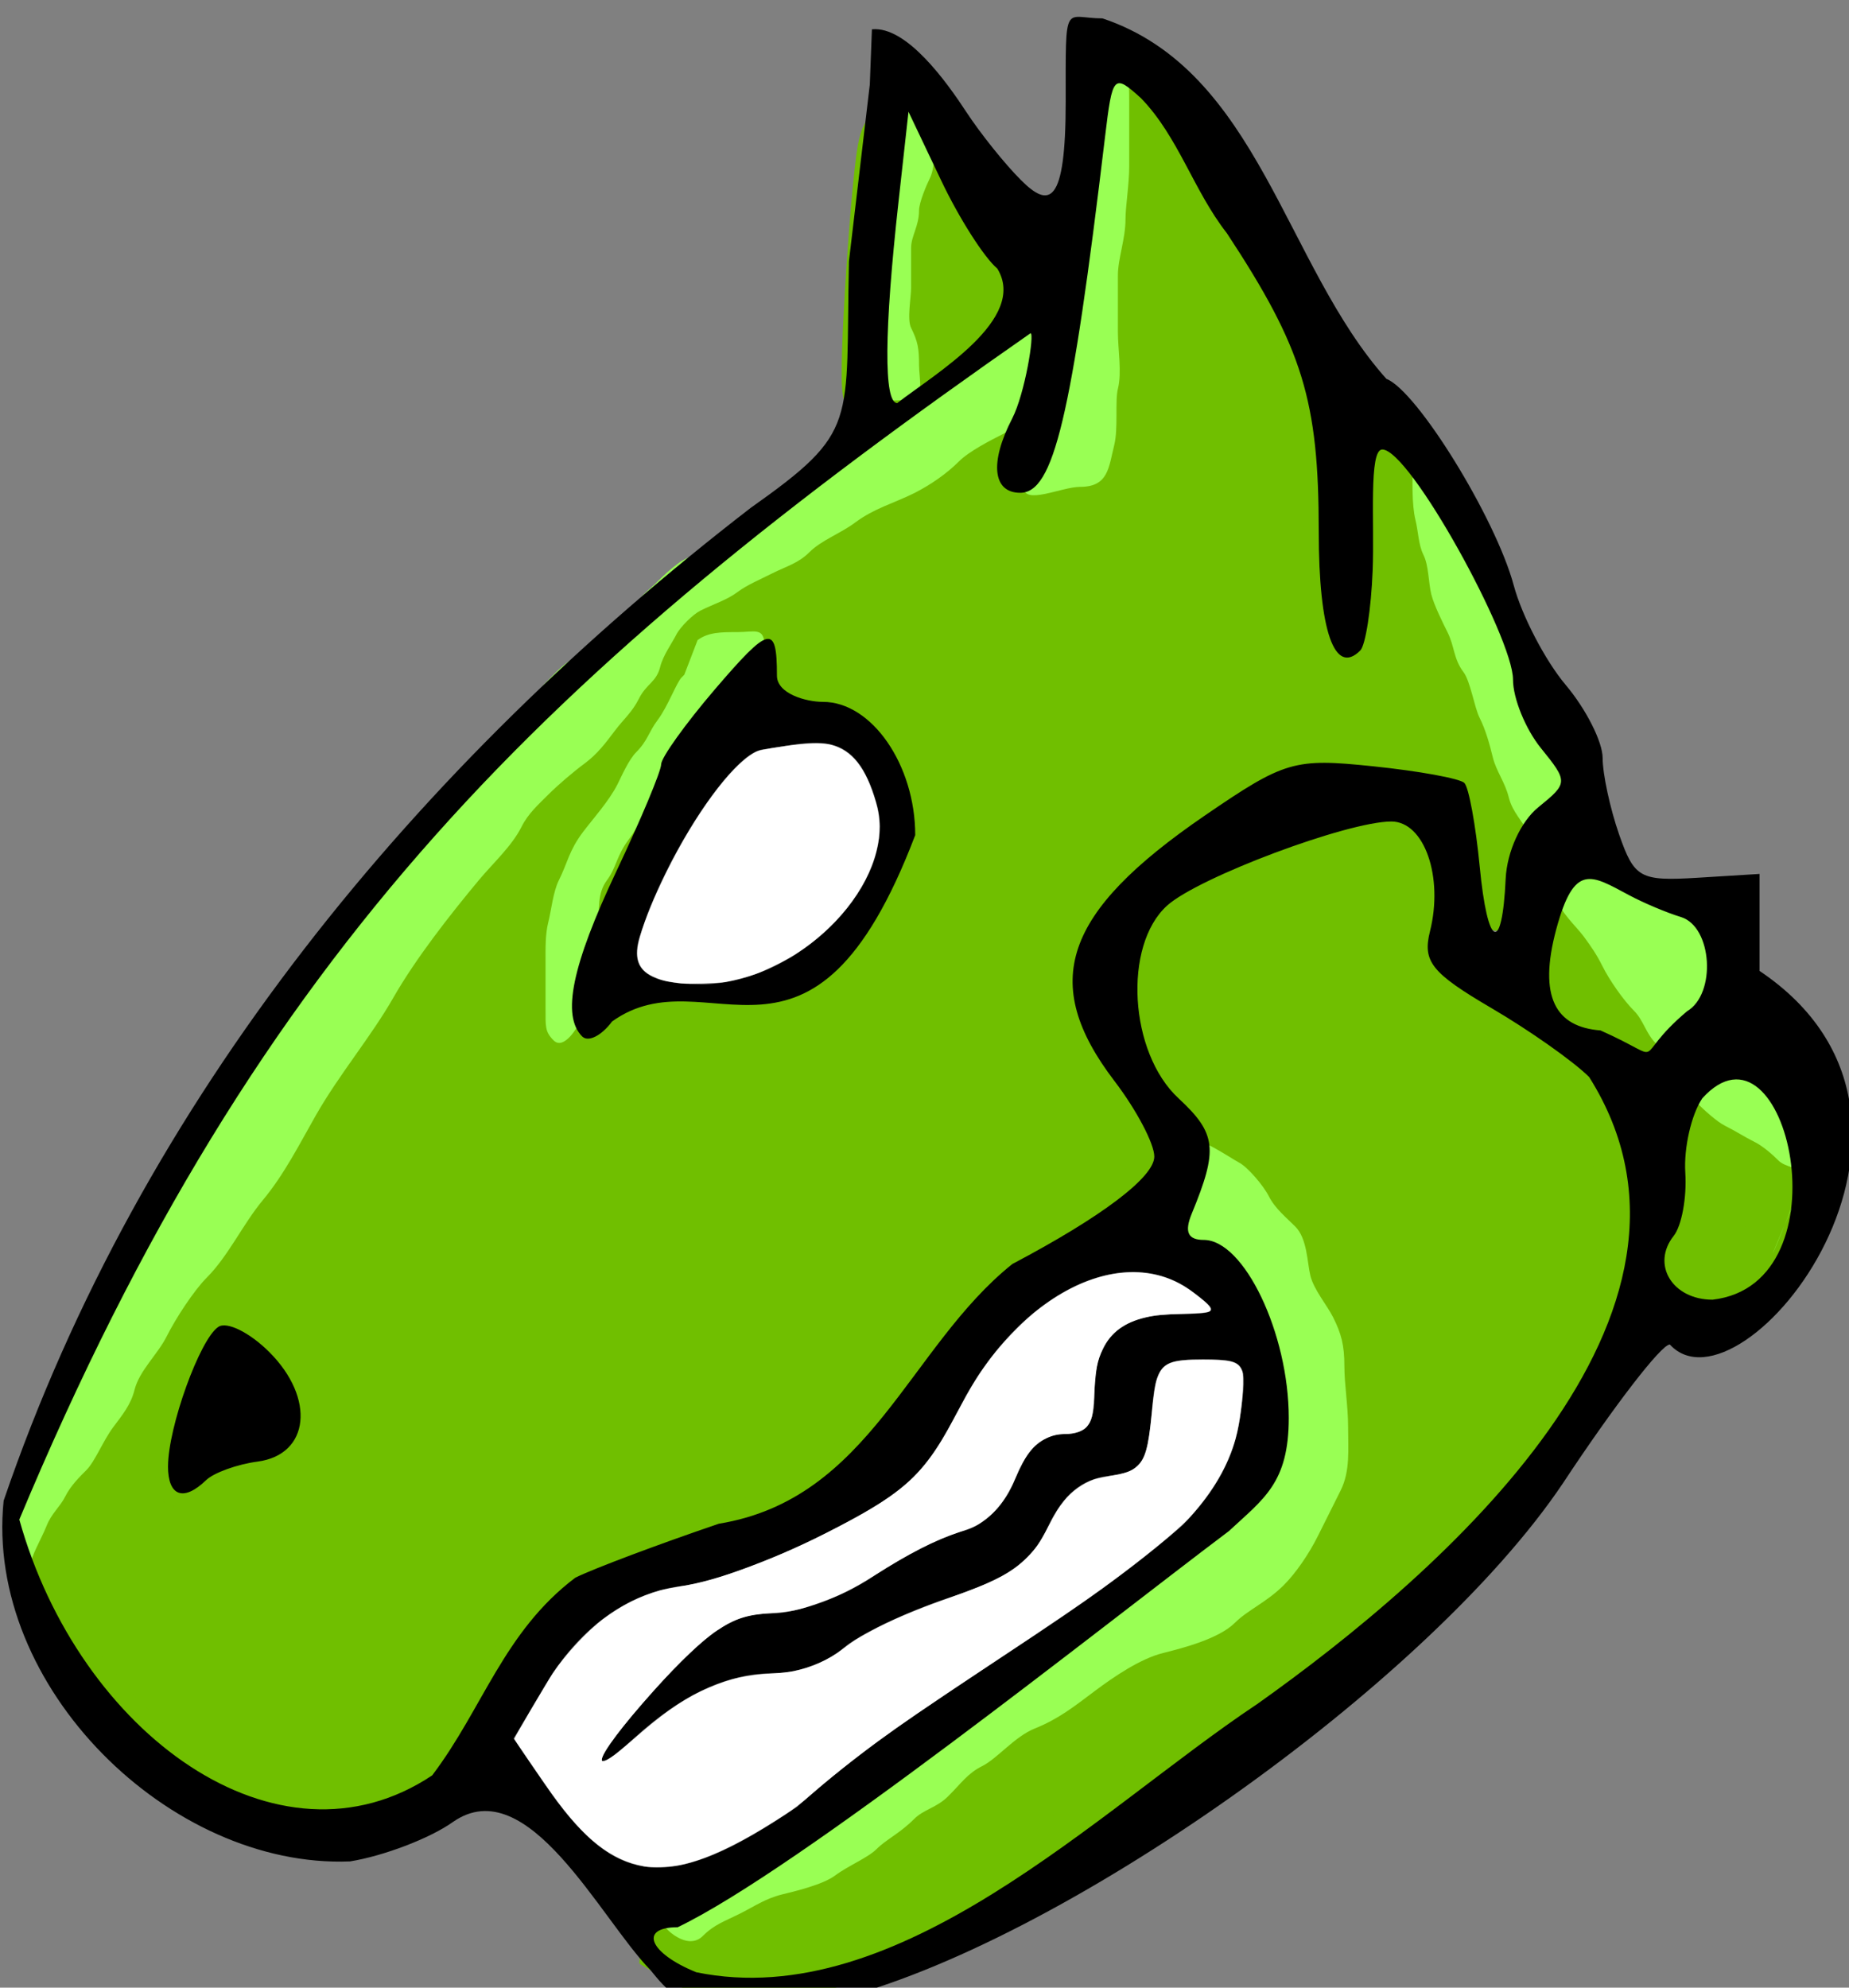 <?xml version="1.0" encoding="UTF-8" standalone="no"?>
<!-- Created with Inkscape (http://www.inkscape.org/) -->

<svg
   xmlns:dc="http://purl.org/dc/elements/1.1/"
   xmlns:cc="http://creativecommons.org/ns#"
   xmlns:rdf="http://www.w3.org/1999/02/22-rdf-syntax-ns#"
   xmlns:svg="http://www.w3.org/2000/svg"
   xmlns="http://www.w3.org/2000/svg"
   xmlns:sodipodi="http://sodipodi.sourceforge.net/DTD/sodipodi-0.dtd"
   xmlns:inkscape="http://www.inkscape.org/namespaces/inkscape"
   width="38.535"
   height="41.426"
   viewBox="0 0 38.535 41.426"
   id="svg2"
   version="1.1"
   inkscape:version="0.48.5 r10040">
  <rect x="0" y="0" width="38.535" height="41.426" fill="#808080" stroke="none"/>
  <defs
     id="defs4" />
  <sodipodi:namedview
     id="base"
     pagecolor="#ffffff"
     bordercolor="#666666"
     borderopacity="1.0"
     inkscape:pageopacity="0.0"
     inkscape:pageshadow="2"
     inkscape:zoom="2.7524473"
     inkscape:cx="-67.040029"
     inkscape:cy="-5.0948527"
     inkscape:document-units="px"
     inkscape:current-layer="layer1"
     showgrid="false"
     showguides="true"
     inkscape:guide-bbox="true"
     inkscape:window-width="1916"
     inkscape:window-height="1041"
     inkscape:window-x="1920"
     inkscape:window-y="18"
     inkscape:window-maximized="0"
     fit-margin-top="0"
     fit-margin-left="0"
     fit-margin-right="0"
     fit-margin-bottom="0" />
  <g
     inkscape:label="Ebene 1"
     inkscape:groupmode="layer"
     id="layer1"
     transform="translate(-197.373,-958.154)">
    <g
       id="g11208"
       transform="matrix(0.831,0,0,0.831,86.364,129.097)">
      <path
         inkscape:connector-curvature="0"
         id="path3353"
         style="fill:#70bf00;fill-opacity:1;fill-rule:nonzero;stroke:none"
         d="m 140.507,1042.795 c -2.424,-0.601 -4.843,-3.062 -6.012,-6.112 l -0.35,-0.915 1.132,-2.489 c 3.138,-6.902 6.466,-11.757 11.513,-16.793 3.188,-3.18 5.798,-5.382 10.047,-8.482 2.62,-1.914 2.783,-1.914 2.087,0 -0.513,1.408 -0.46,1.961 0.183,1.961 0.862,0 1.32,-1.532 1.979,-6.625 0.16,-1.249 0.341,-2.559 0.4,-2.908 l 0.108,-0.636 0.478,0.448 c 0.264,0.247 0.697,0.83 0.964,1.297 0.267,0.47 0.91,1.527 1.428,2.348 1.547,2.457 1.848,3.402 2.055,6.449 0.191,2.866 0.415,3.887 0.845,3.887 0.428,0 0.626,-0.787 0.762,-3.035 0.071,-1.142 0.191,-2.077 0.269,-2.077 0.438,0 2.673,4.121 3.042,5.612 0.125,0.505 0.428,1.237 0.671,1.624 0.525,0.84 0.538,0.966 0.128,1.305 -0.485,0.402 -1.004,1.695 -1.013,2.531 -0.015,1.064 -0.297,0.485 -0.463,-0.945 -0.219,-1.894 -0.257,-1.963 -1.119,-2.197 -0.43,-0.118 -1.468,-0.224 -2.303,-0.239 -1.426,-0.022 -1.591,0.018 -2.615,0.639 -2.781,1.682 -4.29,3.356 -4.29,4.759 0,0.845 0.224,1.387 1.189,2.901 1.025,1.606 0.945,1.875 -0.895,3.032 -1.745,1.099 -3.153,2.437 -4.727,4.486 -1.468,1.916 -2.243,2.436 -5.106,3.446 -1.318,0.465 -2.678,1.021 -3.025,1.234 -0.634,0.393 -1.581,1.645 -2.778,3.676 -0.435,0.737 -0.882,1.224 -1.335,1.458 -0.845,0.433 -2.305,0.596 -3.248,0.362 z m -1.755,-7.857 c 0.207,-0.156 0.717,-0.375 1.137,-0.485 1.056,-0.284 1.237,-0.48 1.237,-1.35 0,-0.626 -0.126,-0.883 -0.735,-1.491 -0.405,-0.403 -0.907,-0.735 -1.118,-0.735 -0.47,0 -1.086,1.182 -1.403,2.688 -0.319,1.531 0.005,2.036 0.882,1.373 z m 10.366,-11.631 c 0.495,-0.302 0.956,-0.379 2.283,-0.379 1.961,0 2.647,-0.241 3.522,-1.237 0.658,-0.752 1.723,-2.798 1.723,-3.319 0,-0.163 -0.133,-0.694 -0.299,-1.179 -0.375,-1.101 -1.293,-1.929 -2.316,-2.095 -0.702,-0.11 -0.787,-0.186 -0.898,-0.785 -0.07,-0.372 -0.239,-0.661 -0.385,-0.661 -0.272,0 -2.127,2.144 -2.492,2.881 -1.209,2.441 -2.212,5.101 -2.283,6.061 -0.093,1.247 0.083,1.358 1.144,0.711" />
      <g
         transform="matrix(2.514,0,0,-2.514,45.926,1058.798)"
         id="g3355">
        <path
           inkscape:connector-curvature="0"
           id="path3357"
           style="fill:none;stroke:#70bf00;stroke-width:0.216;stroke-linecap:butt;stroke-linejoin:bevel;stroke-miterlimit:10;stroke-opacity:1;stroke-dasharray:none"
           d="m 37.619,6.365 c -0.964,0.239 -1.926,1.218 -2.391,2.431 l -0.139,0.364 0.45,0.99 c 1.248,2.745 2.572,4.676 4.579,6.679 1.268,1.265 2.306,2.141 3.996,3.374 1.042,0.761 1.107,0.761 0.83,0.001 -0.204,-0.56 -0.183,-0.78 0.073,-0.78 0.343,0 0.525,0.609 0.787,2.635 0.064,0.497 0.136,1.018 0.159,1.157 l 0.043,0.253 0.19,-0.178 c 0.105,-0.098 0.277,-0.33 0.383,-0.516 0.106,-0.187 0.362,-0.607 0.568,-0.934 0.615,-0.977 0.735,-1.353 0.817,-2.565 0.076,-1.14 0.165,-1.546 0.336,-1.546 0.17,0 0.249,0.313 0.303,1.207 0.028,0.454 0.076,0.826 0.107,0.826 0.174,0 1.063,-1.639 1.21,-2.232 0.05,-0.201 0.17,-0.492 0.267,-0.646 0.209,-0.334 0.214,-0.384 0.051,-0.519 -0.193,-0.16 -0.399,-0.674 -0.403,-1.007 -0.006,-0.423 -0.118,-0.193 -0.184,0.376 -0.087,0.753 -0.102,0.781 -0.445,0.874 -0.171,0.047 -0.584,0.089 -0.916,0.095 -0.567,0.009 -0.633,-0.007 -1.04,-0.254 -1.106,-0.669 -1.706,-1.335 -1.706,-1.893 0,-0.336 0.089,-0.552 0.473,-1.154 0.408,-0.639 0.376,-0.746 -0.356,-1.206 -0.694,-0.437 -1.254,-0.969 -1.88,-1.784 -0.584,-0.762 -0.892,-0.969 -2.031,-1.371 -0.524,-0.185 -1.065,-0.406 -1.203,-0.491 -0.252,-0.156 -0.629,-0.654 -1.105,-1.462 -0.173,-0.293 -0.351,-0.487 -0.531,-0.58 -0.336,-0.172 -0.917,-0.237 -1.292,-0.144 z m -0.698,3.125 c 0.082,0.062 0.285,0.149 0.452,0.193 0.42,0.113 0.492,0.191 0.492,0.537 0,0.249 -0.05,0.351 -0.292,0.593 -0.161,0.16 -0.361,0.292 -0.445,0.292 -0.187,0 -0.432,-0.47 -0.558,-1.069 -0.127,-0.609 0.002,-0.81 0.351,-0.546 z m 4.123,4.626 c 0.197,0.12 0.38,0.151 0.908,0.151 0.78,0 1.053,0.096 1.401,0.492 0.262,0.299 0.685,1.113 0.685,1.32 0,0.065 -0.053,0.276 -0.119,0.469 -0.149,0.438 -0.514,0.767 -0.921,0.833 -0.279,0.044 -0.313,0.074 -0.357,0.312 -0.028,0.148 -0.095,0.263 -0.153,0.263 -0.108,0 -0.846,-0.853 -0.991,-1.146 -0.481,-0.971 -0.88,-2.029 -0.908,-2.411 -0.037,-0.496 0.033,-0.54 0.455,-0.283 z" />
      </g>
      <path
         inkscape:connector-curvature="0"
         id="path3359"
         style="fill:#70bf00;fill-opacity:1;fill-rule:nonzero;stroke:none"
         d="m 155.981,1007.402 c -0.123,-0.202 0.227,-5.534 0.398,-6.037 0.053,-0.158 0.422,0.312 0.892,1.137 0.44,0.772 0.94,1.604 1.114,1.848 0.445,0.633 0.135,1.368 -0.951,2.265 -1.139,0.941 -1.305,1.028 -1.453,0.787" />
      <g
         transform="matrix(2.514,0,0,-2.514,45.926,1058.798)"
         id="g3361">
        <path
           inkscape:connector-curvature="0"
           id="path3363"
           style="fill:none;stroke:#70bf00;stroke-width:0.997;stroke-linecap:butt;stroke-linejoin:bevel;stroke-miterlimit:10;stroke-opacity:1;stroke-dasharray:none"
           d="m 43.773,20.442 c -0.049,0.08 0.09,2.201 0.158,2.401 0.021,0.063 0.168,-0.124 0.355,-0.452 0.175,-0.307 0.374,-0.638 0.443,-0.735 0.177,-0.252 0.054,-0.544 -0.378,-0.901 -0.453,-0.374 -0.519,-0.409 -0.578,-0.313 z" />
      </g>
      <path
         inkscape:connector-curvature="0"
         id="path3365"
         style="fill:#70bf00;fill-opacity:1;fill-rule:nonzero;stroke:none"
         d="m 150.605,1046.761 -0.646,-0.395 1.185,-0.608 c 2.38,-1.22 13.589,-9.589 14.371,-10.731 0.398,-0.578 0.435,-0.81 0.367,-2.185 -0.1,-1.956 -0.84,-3.608 -1.81,-4.035 -0.407,-0.178 -0.585,-0.367 -0.517,-0.545 0.058,-0.148 0.198,-0.648 0.316,-1.111 0.189,-0.757 0.169,-0.898 -0.201,-1.395 -1.011,-1.371 -1.3,-1.909 -1.415,-2.638 -0.171,-1.071 0.158,-2.15 0.83,-2.715 0.616,-0.518 3.067,-1.524 4.555,-1.866 0.88,-0.203 0.979,-0.191 1.366,0.199 0.362,0.36 0.413,0.596 0.38,1.745 -0.048,1.529 -0.161,1.376 2.242,2.992 1.368,0.921 1.657,1.214 2.132,2.162 1.549,3.103 -0.066,7.098 -4.576,11.317 -1.385,1.295 -6.061,4.883 -9.445,7.243 -1.713,1.197 -4.257,2.459 -5.557,2.758 -1.42,0.329 -2.849,0.252 -3.575,-0.191" />
      <g
         transform="matrix(2.514,0,0,-2.514,45.926,1058.798)"
         id="g3367">
        <path
           inkscape:connector-curvature="0"
           id="path3369"
           style="fill:none;stroke:#70bf00;stroke-width:0.504;stroke-linecap:butt;stroke-linejoin:bevel;stroke-miterlimit:10;stroke-opacity:1;stroke-dasharray:none"
           d="m 41.635,4.788 -0.257,0.157 0.471,0.242 c 0.947,0.485 5.405,3.814 5.716,4.268 0.158,0.23 0.173,0.322 0.146,0.869 -0.04,0.778 -0.334,1.435 -0.72,1.605 -0.162,0.071 -0.233,0.146 -0.206,0.217 0.023,0.059 0.079,0.258 0.126,0.442 0.075,0.301 0.067,0.357 -0.08,0.555 -0.402,0.545 -0.517,0.759 -0.563,1.049 -0.068,0.426 0.063,0.855 0.33,1.08 0.245,0.206 1.22,0.606 1.812,0.742 0.35,0.081 0.389,0.076 0.543,-0.079 0.144,-0.143 0.164,-0.237 0.151,-0.694 -0.019,-0.608 -0.064,-0.547 0.892,-1.19 0.544,-0.366 0.659,-0.483 0.848,-0.86 0.616,-1.234 -0.026,-2.823 -1.82,-4.501 -0.551,-0.515 -2.411,-1.942 -3.757,-2.881 -0.681,-0.476 -1.693,-0.978 -2.21,-1.097 -0.565,-0.131 -1.133,-0.1 -1.422,0.076 z" />
      </g>
      <path
         inkscape:connector-curvature="0"
         id="path3371"
         style="fill:#70bf00;fill-opacity:1;fill-rule:nonzero;stroke:none"
         d="m 173.63,1023.439 c -1.094,-0.48 -1.252,-0.91 -0.875,-2.394 0.324,-1.282 0.591,-1.365 2.13,-0.661 1.634,0.746 1.826,1.616 0.634,2.873 -0.671,0.709 -0.684,0.709 -1.888,0.181" />
      <g
         transform="matrix(2.514,0,0,-2.514,45.926,1058.798)"
         id="g3373">
        <path
           inkscape:connector-curvature="0"
           id="path3375"
           style="fill:none;stroke:#70bf00;stroke-width:0.504;stroke-linecap:butt;stroke-linejoin:bevel;stroke-miterlimit:10;stroke-opacity:1;stroke-dasharray:none"
           d="m 50.793,14.063 c -0.435,0.191 -0.498,0.362 -0.348,0.952 0.129,0.51 0.235,0.543 0.847,0.263 0.65,-0.297 0.726,-0.643 0.252,-1.143 -0.267,-0.282 -0.272,-0.282 -0.751,-0.072 z" />
      </g>
      <path
         inkscape:connector-curvature="0"
         id="path3377"
         style="fill:#70bf00;fill-opacity:1;fill-rule:nonzero;stroke:none"
         d="m 175.696,1029.722 c -0.244,-0.346 -0.244,-0.497 -0.01,-1.159 0.146,-0.42 0.269,-1.093 0.269,-1.501 0,-0.775 0.389,-1.921 0.724,-2.127 0.105,-0.066 0.583,0.143 1.058,0.465 0.701,0.473 0.867,0.689 0.867,1.142 0,0.656 -0.813,2.735 -1.26,3.233 -0.43,0.472 -1.299,0.445 -1.649,-0.053" />
      <g
         transform="matrix(2.514,0,0,-2.514,45.926,1058.798)"
         id="g3379">
        <path
           inkscape:connector-curvature="0"
           id="path3381"
           style="fill:none;stroke:#70bf00;stroke-width:0.504;stroke-linecap:butt;stroke-linejoin:bevel;stroke-miterlimit:10;stroke-opacity:1;stroke-dasharray:none"
           d="m 51.615,11.565 c -0.097,0.138 -0.097,0.198 -0.004,0.461 0.058,0.167 0.107,0.435 0.107,0.597 0,0.308 0.155,0.764 0.288,0.846 0.042,0.026 0.232,-0.057 0.421,-0.185 0.279,-0.188 0.345,-0.274 0.345,-0.454 0,-0.261 -0.323,-1.088 -0.501,-1.286 -0.171,-0.188 -0.517,-0.177 -0.656,0.021 z" />
      </g>
      <path
         inkscape:connector-curvature="0"
         id="path3383"
         style="fill:#99ff54;fill-opacity:1;fill-rule:evenodd;stroke:none"
         d="m 160.676,999.368 c 0.138,-0.551 0,1.136 0,1.704 0,0.443 -0.154,1.155 -0.38,1.609 -0.237,0.473 -0.38,1.149 -0.473,1.607 -0.098,0.488 -0.284,0.903 -0.284,1.421 l 0,1.42 c 0,0.445 -0.103,0.981 -0.189,1.325 -0.11,0.44 -0.095,0.925 -0.095,1.418 0,0.475 0.948,0 1.421,0 0.708,0 0.713,-0.488 0.852,-1.041 0.106,-0.428 0.016,-1.104 0.093,-1.418 0.103,-0.412 0,-0.993 0,-1.421 l 0,-1.42 c 0,-0.433 0.191,-0.91 0.191,-1.418 0,-0.319 0.093,-0.87 0.093,-1.325 l 0,-1.609 c 0,-0.58 -0.021,-0.988 -0.189,-1.325 -0.123,-0.246 -0.482,-0.284 -0.757,-0.284 l -0.284,0.757 z" />
      <path
         inkscape:connector-curvature="0"
         id="path3385"
         style="fill:#99ff54;fill-opacity:1;fill-rule:evenodd;stroke:none"
         d="m 169.016,1009.431 c -0.007,0.214 -0.028,0.893 0.068,1.273 0.073,0.299 0.073,0.616 0.198,0.87 0.138,0.274 0.123,0.689 0.201,1.003 0.068,0.264 0.289,0.711 0.403,0.938 0.181,0.359 0.148,0.666 0.402,1.003 0.174,0.232 0.272,0.877 0.4,1.137 0.161,0.321 0.255,0.673 0.337,1.006 0.086,0.347 0.304,0.614 0.4,1.003 0.096,0.383 0.362,0.602 0.47,0.87 0.145,0.37 0.304,0.485 0.399,0.87 0.068,0.269 0.264,0.512 0.335,0.802 0.081,0.322 0.475,0.679 0.671,0.938 0.186,0.252 0.331,0.463 0.467,0.737 0.183,0.369 0.533,0.867 0.802,1.136 0.229,0.229 0.294,0.561 0.536,0.805 0.17,0.171 0.321,0.51 0.402,0.668 0.156,0.314 0.365,0.566 0.604,0.802 0.229,0.229 0.538,0.505 0.734,0.603 0.309,0.156 0.45,0.259 0.736,0.403 0.222,0.11 0.463,0.326 0.604,0.468 0.158,0.161 0.553,0.221 0.734,0.269 -2.758,6.399 2.132,-4.417 -0.066,-2.009 -0.334,0.083 -0.621,-0.108 -0.804,-0.201 -0.219,-0.111 -0.37,-0.302 -0.536,-0.468 -0.204,-0.203 -0.199,-0.463 -0.267,-0.736 -0.073,-0.291 0,-0.702 0,-1.003 0,-0.385 -0.02,-0.643 -0.133,-0.869 -0.168,-0.337 -0.07,-0.541 -0.334,-0.805 -0.237,-0.234 -0.128,-0.365 -0.535,-0.468 -0.279,-0.07 -0.398,-0.183 -0.737,-0.269 -0.173,-0.043 -0.518,-0.324 -0.668,-0.4 -0.209,-0.105 -0.508,-0.277 -0.737,-0.334 -0.257,-0.066 -0.352,-0.408 -0.402,-0.604 -0.068,-0.272 -0.184,-0.533 -0.266,-0.87 -0.101,-0.398 -0.269,-0.574 -0.269,-0.938 0,-0.274 -0.176,-0.684 -0.267,-0.87 -0.118,-0.234 -0.161,-0.495 -0.334,-0.668 -0.199,-0.199 -0.296,-0.526 -0.402,-0.737 -0.131,-0.262 -0.266,-0.455 -0.266,-0.734 0,-0.153 -0.227,-0.563 -0.269,-0.737 -0.083,-0.336 -0.156,-0.648 -0.267,-0.869 -0.125,-0.249 -0.221,-0.423 -0.402,-0.604 -0.169,-0.166 -0.234,-0.435 -0.403,-0.601 -0.148,-0.151 -0.209,-0.505 -0.267,-0.737 -0.048,-0.186 -0.482,-0.512 -0.603,-0.603 -0.148,-0.111 -0.284,-0.634 -0.335,-0.734 -0.05,-0.103 -0.09,-0.136 -0.133,-0.202 l -0.201,0.468 z" />
      <path
         inkscape:connector-curvature="0"
         id="path3387"
         style="fill:#99ff54;fill-opacity:1;fill-rule:nonzero;stroke:none"
         d="m 163.514,1026.341 c 0,-0.277 0.976,0.392 1.137,0.473 0.216,0.107 0.621,0.581 0.757,0.852 0.156,0.311 0.46,0.553 0.661,0.757 0.304,0.304 0.299,0.907 0.379,1.232 0.088,0.355 0.418,0.742 0.569,1.041 0.208,0.415 0.284,0.703 0.284,1.229 0,0.457 0.093,1.001 0.093,1.513 0,0.571 0.058,1.117 -0.189,1.609 -0.229,0.46 -0.359,0.722 -0.568,1.137 -0.229,0.458 -0.553,0.93 -0.852,1.229 -0.433,0.435 -0.905,0.624 -1.229,0.948 -0.403,0.402 -1.305,0.634 -1.797,0.757 -0.579,0.143 -1.247,0.603 -1.705,0.945 -0.536,0.403 -0.92,0.709 -1.514,0.948 -0.51,0.204 -0.938,0.752 -1.325,0.946 -0.36,0.178 -0.528,0.435 -0.852,0.756 -0.289,0.289 -0.609,0.325 -0.852,0.569 -0.367,0.367 -0.699,0.51 -0.945,0.757 -0.217,0.216 -0.709,0.415 -1.041,0.663 -0.309,0.231 -1.031,0.4 -1.325,0.472 -0.433,0.108 -0.701,0.304 -1.041,0.473 -0.402,0.202 -0.658,0.279 -0.948,0.569 -0.382,0.384 -0.993,-0.186 -1.041,-0.378 -0.153,-0.616 0.113,-0.872 0.38,-1.136 0.287,-0.286 0.905,-0.408 1.229,-0.568 0.294,-0.148 0.902,-0.357 1.136,-0.473 0.302,-0.15 0.775,-0.463 1.041,-0.663 0.344,-0.259 0.668,-0.477 1.041,-0.757 0.367,-0.277 0.624,-0.339 1.041,-0.757 0.339,-0.337 0.759,-0.405 1.232,-0.756 0.393,-0.297 0.604,-0.445 1.041,-0.664 0.593,-0.297 0.91,-0.636 1.418,-1.23 0.181,-0.211 0.869,-0.5 1.136,-0.568 0.493,-0.123 0.596,-0.433 1.137,-0.568 0.362,-0.091 0.701,-0.541 0.945,-0.661 0.357,-0.179 0.52,-0.403 0.852,-0.569 0.071,-0.035 0.448,-0.842 0.473,-0.948 0.073,-0.294 0.445,-0.699 0.569,-0.945 0.196,-0.392 0.13,-0.83 0.284,-1.137 0.179,-0.356 0.189,-0.711 0.189,-1.229 l 0,-1.42 c 0,-0.357 -0.447,-0.649 -0.661,-0.757 -0.214,-0.105 -0.656,-0.81 -0.757,-0.945 -0.352,-0.47 -0.759,-0.103 -0.948,-0.852 -0.113,-0.458 -0.096,-0.822 -0.096,-1.325 0,-0.093 0.179,-0.267 0.191,-0.284 l 0.473,-0.284 z" />
      <path
         inkscape:connector-curvature="0"
         id="path3389"
         style="fill:#99ff54;fill-opacity:1;fill-rule:nonzero;stroke:none"
         d="m 150.747,1014.584 c 0.023,-0.023 -0.046,0.046 -0.068,0.068 -0.126,0.126 -0.347,0.732 -0.601,1.069 -0.229,0.304 -0.247,0.515 -0.536,0.804 -0.186,0.187 -0.362,0.589 -0.468,0.802 -0.214,0.425 -0.626,0.88 -0.87,1.204 -0.354,0.472 -0.379,0.759 -0.603,1.207 -0.146,0.291 -0.189,0.754 -0.269,1.068 -0.075,0.307 -0.065,0.661 -0.065,1.006 l 0,1.137 c 0,0.463 -0.016,0.588 0.201,0.805 0.262,0.262 0.611,-0.352 0.668,-0.47 0.199,-0.397 0.377,-0.837 0.468,-1.204 0.083,-0.329 0,-0.792 0,-1.136 0,-0.478 -0.038,-0.885 0.202,-1.204 0.236,-0.317 0.241,-0.614 0.535,-1.006 0.304,-0.405 0.49,-0.89 0.802,-1.204 0.435,-0.433 0.798,-1.063 1.207,-1.471 0.224,-0.224 0.427,-0.563 0.601,-0.736 0.272,-0.272 0.304,-0.342 0.467,-0.669 0.176,-0.352 0.337,-0.42 0.337,-0.805 0,-0.465 -0.252,-0.334 -0.671,-0.334 -0.413,0 -0.734,0 -1.004,0.201 l -0.334,0.87 z" />
      <path
         inkscape:connector-curvature="0"
         id="path3391"
         style="fill:#99ff54;fill-opacity:1;fill-rule:nonzero;stroke:none"
         d="m 134.35,1036.936 c -0.008,-0.211 0.267,-0.666 0.402,-1.003 0.123,-0.314 0.337,-0.477 0.468,-0.737 0.135,-0.272 0.364,-0.497 0.535,-0.668 0.211,-0.212 0.418,-0.737 0.668,-1.071 0.234,-0.312 0.443,-0.566 0.536,-0.938 0.12,-0.48 0.576,-0.885 0.805,-1.338 0.221,-0.445 0.684,-1.154 1.003,-1.473 0.541,-0.54 0.913,-1.35 1.405,-1.941 0.543,-0.651 0.931,-1.426 1.338,-2.14 0.591,-1.033 1.38,-1.964 1.941,-2.946 0.564,-0.986 1.426,-2.084 2.142,-2.944 0.352,-0.423 0.827,-0.852 1.071,-1.338 0.168,-0.337 0.428,-0.563 0.668,-0.805 0.255,-0.254 0.626,-0.571 0.938,-0.802 0.294,-0.222 0.495,-0.483 0.734,-0.802 0.219,-0.291 0.431,-0.46 0.604,-0.804 0.189,-0.38 0.438,-0.41 0.535,-0.802 0.071,-0.286 0.302,-0.603 0.403,-0.805 0.098,-0.196 0.425,-0.512 0.601,-0.601 0.347,-0.173 0.668,-0.267 0.938,-0.47 0.231,-0.173 0.548,-0.306 0.869,-0.467 0.368,-0.183 0.656,-0.254 0.936,-0.535 0.294,-0.294 0.784,-0.47 1.139,-0.737 0.477,-0.357 0.971,-0.485 1.473,-0.734 0.428,-0.216 0.825,-0.493 1.137,-0.805 0.249,-0.249 0.797,-0.53 1.071,-0.668 0.319,-0.161 0.54,-0.415 0.669,-0.669 0.153,-0.306 0.194,-0.588 0.334,-0.869 0.146,-0.289 0.367,-0.503 0.536,-0.669 0.264,-0.266 -0.121,-0.596 -0.267,-0.671 -0.244,-0.121 -0.634,-0.059 -0.87,0 -0.247,0.063 -0.515,0.425 -0.737,0.535 -0.341,0.171 -0.389,0.456 -0.603,0.671 -0.209,0.209 -0.284,0.375 -0.601,0.533 -0.244,0.123 -0.455,0.362 -0.669,0.47 -0.254,0.126 -0.591,0.332 -0.869,0.403 -0.262,0.063 -0.463,0.296 -0.671,0.4 -0.304,0.153 -0.621,0.422 -0.802,0.604 -0.12,0.12 -0.495,0.314 -0.668,0.399 -0.252,0.126 -0.48,0.413 -0.668,0.604 -0.274,0.275 -0.538,0.47 -0.805,0.536 -0.292,0.073 -0.49,0.356 -0.669,0.535 -0.145,0.146 -0.53,0.247 -0.736,0.402 -0.242,0.181 -0.357,0.292 -0.536,0.468 -0.231,0.234 -0.445,0.356 -0.601,0.668 -0.151,0.301 -0.43,0.495 -0.604,0.668 -0.246,0.247 -0.57,0.42 -0.802,0.536 -0.316,0.158 -0.495,0.362 -0.737,0.603 -0.229,0.229 -0.321,0.39 -0.535,0.602 -0.269,0.269 -0.413,0.495 -0.737,0.736 -0.191,0.143 -0.334,0.468 -0.535,0.737 -0.249,0.334 -0.528,0.463 -0.802,0.736 -0.227,0.227 -0.493,0.493 -0.669,0.669 -0.324,0.321 -0.533,0.576 -0.805,0.938 -0.178,0.236 -0.264,0.463 -0.468,0.668 -0.156,0.153 -0.291,0.515 -0.402,0.737 -0.138,0.277 -0.324,0.379 -0.468,0.668 -0.168,0.334 -0.349,0.43 -0.535,0.802 -0.143,0.289 -0.362,0.456 -0.468,0.669 -0.184,0.364 -0.49,0.644 -0.671,1.006 -0.176,0.352 -0.46,0.659 -0.669,0.87 -0.257,0.254 -0.34,0.54 -0.536,0.734 -0.173,0.176 -0.133,0.535 -0.334,0.736 -0.153,0.156 -0.4,0.661 -0.467,0.938 -0.063,0.255 -0.415,0.617 -0.536,0.737 -0.17,0.171 -0.372,0.611 -0.468,0.802 -0.148,0.296 -0.372,0.543 -0.535,0.87 -0.184,0.364 -0.327,0.583 -0.47,0.869 -0.166,0.335 -0.349,0.602 -0.601,0.938 -0.281,0.375 -0.37,0.671 -0.535,1.004 -0.174,0.344 -0.181,0.591 -0.269,0.938 -0.056,0.219 -0.221,0.507 -0.334,0.736 -0.133,0.264 -0.309,0.551 -0.4,0.734 -0.133,0.267 -0.209,0.566 -0.269,0.805 -0.063,0.246 -0.068,0.599 -0.068,0.936 0,0.42 0.066,0.659 0.136,0.938 0.053,0.208 0.349,0.417 0.468,0.535 0.105,0.105 0.035,0.141 0.068,0.267 l -0.068,-1.137 z" />
      <path
         inkscape:connector-curvature="0"
         id="path3393"
         style="fill:#99ff54;fill-opacity:1;fill-rule:nonzero;stroke:none"
         d="m 156.703,1000.397 c -0.588,-0.362 -0.468,0.145 -0.468,0.736 0,0.304 -0.068,0.569 -0.068,0.936 0,0.249 -0.201,0.668 -0.267,0.938 -0.083,0.329 -0.259,0.699 -0.337,1.003 -0.085,0.347 -0.247,0.594 -0.334,0.938 -0.073,0.294 -0.066,0.576 -0.066,0.938 l 0,1.003 c 0,0.269 0.232,0.634 0.334,0.737 0.131,0.131 0.699,0.065 0.938,0.065 0.34,0 0.199,-0.561 0.199,-0.87 0,-0.422 -0.03,-0.596 -0.199,-0.935 -0.106,-0.211 0,-0.762 0,-1.006 l 0,-1.003 c 0,-0.292 0.199,-0.545 0.199,-0.938 0,-0.198 0.191,-0.646 0.269,-0.802 0.131,-0.259 0.118,-0.742 0.202,-1.071 0.103,-0.412 -0.061,-0.533 -0.403,-0.668" />
      <path
         inkscape:connector-curvature="0"
         id="path3395"
         style="fill:#000000;fill-opacity:1;fill-rule:nonzero;stroke:none"
         d="m 175.462,1031.382 c -0.214,0 -1.418,1.567 -2.678,3.477 -3.394,5.056 -12.687,11.591 -18.266,12.959 -3.532,0.163 -3.708,0.394 -4.623,-0.75 -1.25,-1.277 -3.075,-5.018 -4.948,-3.713 -0.573,0.41 -1.737,0.854 -2.584,0.991 -4.513,0.181 -9.164,-4.382 -8.687,-9.046 3.457,-10.125 10.394,-18.467 18.739,-24.903 2.73,-1.931 2.37,-2.074 2.461,-6.183 l 0.523,-4.432 0.053,-1.385 c 0.867,-0.088 1.871,1.315 2.368,2.074 0.352,0.538 0.969,1.308 1.368,1.705 0.714,0.717 1.124,0.628 1.124,-1.966 0,-2.585 -0.05,-2.087 0.923,-2.087 3.915,1.31 4.563,6.18 7.12,9.041 0.767,0.294 2.74,3.492 3.193,5.177 0.206,0.767 0.792,1.891 1.302,2.497 0.511,0.606 0.928,1.43 0.928,1.835 0,0.403 0.186,1.265 0.413,1.917 0.382,1.096 0.525,1.174 1.969,1.086 l 1.554,-0.096 0,2.433 c 5.594,3.757 -0.45,11.332 -2.25,9.37 z m -10.366,9.031 c 4.689,-3.323 12.086,-9.805 8.344,-15.739 -0.392,-0.392 -1.501,-1.174 -2.464,-1.737 -1.488,-0.873 -1.717,-1.162 -1.529,-1.914 0.345,-1.371 -0.143,-2.758 -0.968,-2.758 -1.104,0 -4.845,1.403 -5.625,2.11 -1.108,1.003 -0.95,3.688 0.287,4.832 0.953,0.885 0.998,1.277 0.331,2.896 -0.188,0.456 -0.095,0.656 0.302,0.656 1.011,0 2.132,2.345 2.132,4.465 0,1.634 -0.631,2.027 -1.501,2.837 -3.183,2.396 -10.819,8.495 -13.825,9.936 -0.984,0 -0.712,0.651 0.467,1.129 5.081,1.041 10.072,-4.062 14.047,-6.713 z m -11.513,2.557 c 2.954,-2.68 6.599,-4.377 9.65,-7.047 0.847,-0.855 1.322,-1.742 1.453,-2.718 0.191,-1.407 0.163,-1.448 -0.956,-1.448 -1.058,0 -1.162,0.111 -1.267,1.405 -0.101,1.196 -0.262,1.423 -1.088,1.519 -0.659,0.075 -1.139,0.48 -1.499,1.257 -0.407,0.885 -0.976,1.295 -2.497,1.797 -1.081,0.36 -2.276,0.93 -2.653,1.272 -0.377,0.339 -1.147,0.619 -1.71,0.619 -1.182,0 -2.303,0.518 -3.507,1.611 -1.395,1.272 -0.948,0.362 0.704,-1.43 1.202,-1.305 1.81,-1.68 2.723,-1.68 0.649,0 1.785,-0.412 2.529,-0.917 0.742,-0.505 1.76,-1.021 2.261,-1.147 0.55,-0.138 1.078,-0.666 1.327,-1.33 0.279,-0.734 0.676,-1.104 1.199,-1.104 0.606,0 0.782,-0.234 0.782,-1.048 0,-1.353 0.617,-1.946 2.042,-1.961 1.086,-0.011 1.106,-0.038 0.418,-0.561 -1.705,-1.29 -4.372,0.03 -5.833,2.889 -0.872,1.708 -1.338,2.142 -3.409,3.191 -1.32,0.666 -2.946,1.254 -3.618,1.307 -1.363,0.184 -2.472,1.081 -3.233,2.251 l -0.935,1.567 0.785,1.149 c 1.788,2.62 3.125,2.738 6.333,0.558 z m -9.157,-0.785 c 1.269,-1.674 1.795,-3.603 3.588,-4.955 0.463,-0.229 2.082,-0.837 3.598,-1.353 3.801,-0.621 4.757,-4.427 7.362,-6.514 2.25,-1.187 3.56,-2.18 3.56,-2.695 0,-0.322 -0.45,-1.175 -1.001,-1.896 -1.883,-2.469 -1.287,-4.221 2.263,-6.653 2.009,-1.375 2.245,-1.445 4.221,-1.239 1.149,0.118 2.182,0.307 2.293,0.418 0.111,0.111 0.284,1.053 0.385,2.097 0.196,2.044 0.563,2.215 0.651,0.304 0.033,-0.676 0.379,-1.435 0.82,-1.792 0.747,-0.606 0.749,-0.636 0.063,-1.484 -0.385,-0.475 -0.699,-1.247 -0.699,-1.717 0,-1.056 -2.587,-5.771 -3.278,-5.771 -0.344,0 -0.194,1.838 -0.242,3.035 -0.038,0.971 -0.178,1.874 -0.311,2.007 -0.644,0.644 -1.041,-0.495 -1.041,-2.985 0,-3.286 -0.402,-4.593 -2.303,-7.48 -0.842,-1.076 -1.212,-2.414 -2.154,-3.387 -0.686,-0.621 -0.717,-0.586 -0.903,0.971 -0.842,7.055 -1.29,8.925 -2.127,8.925 -0.689,0 -0.772,-0.759 -0.201,-1.863 0.321,-0.626 0.565,-2.139 0.46,-2.139 -12.061,8.405 -19.322,15.296 -25.361,29.753 1.496,5.368 6.485,9.005 10.359,6.413 z m -6.627,-7.748 c 0,-0.981 0.799,-3.194 1.262,-3.497 0.213,-0.144 0.789,0.143 1.279,0.633 1.159,1.159 1.008,2.571 -0.292,2.745 -0.515,0.068 -1.099,0.279 -1.295,0.467 -0.566,0.546 -0.955,0.403 -0.955,-0.349 z m 10.388,-10.779 c -0.52,-0.52 -0.261,-1.78 0.855,-4.141 0.619,-1.308 1.124,-2.517 1.124,-2.685 0,-0.168 0.606,-1.013 1.343,-1.876 1.365,-1.593 1.561,-1.664 1.561,-0.349 0,0.453 0.727,0.658 1.155,0.658 1.222,0 2.313,1.579 2.313,3.342 -2.6,6.831 -5.184,2.939 -7.603,4.674 -0.262,0.354 -0.596,0.525 -0.747,0.377 z m 7.387,-5.825 c -0.546,-1.934 -1.463,-1.579 -2.874,-1.373 -0.772,0.113 -2.464,2.705 -3.077,4.709 -0.237,0.779 0.128,1.179 1.554,1.179 2.469,-0.018 4.943,-2.582 4.397,-4.516 z m 20.702,7.377 c -0.274,0.405 -0.465,1.244 -0.425,1.863 0.04,0.619 -0.09,1.333 -0.292,1.586 -0.568,0.719 -0.03,1.599 0.976,1.599 3.43,-0.395 1.853,-7.382 -0.259,-5.049 z m -0.382,-2.185 c 0.741,-0.438 0.634,-2.119 -0.149,-2.363 -0.362,-0.11 -0.95,-0.359 -1.307,-0.551 -0.948,-0.505 -1.37,-0.822 -1.823,0.855 -0.46,1.712 -0.007,2.454 1.109,2.539 1.788,0.795 0.684,0.777 2.17,-0.48 z m -17.298,-18.628 c -0.327,-0.272 -0.963,-1.27 -1.41,-2.215 l -0.817,-1.718 -0.249,2.248 c -0.362,3.259 -0.375,5.059 -0.033,5.059 0.95,-0.737 3.285,-2.11 2.509,-3.374" />
      <path
         inkscape:connector-curvature="0"
         id="path3397"
         style="fill:#ffffff;fill-opacity:1;fill-rule:nonzero;stroke:none"
         d="m 150.683,1022.326 c -0.031,0 -0.123,-0.017 -0.207,-0.027 -0.211,-0.028 -0.349,-0.068 -0.522,-0.149 -0.378,-0.178 -0.47,-0.475 -0.317,-1.003 0.136,-0.46 0.347,-0.973 0.663,-1.616 0.714,-1.443 1.607,-2.658 2.2,-2.99 0.113,-0.063 0.199,-0.081 0.813,-0.173 0.48,-0.071 0.907,-0.083 1.109,-0.028 0.537,0.143 0.879,0.578 1.126,1.428 0.123,0.422 0.128,0.802 0.013,1.254 -0.242,0.953 -1.008,1.923 -2.042,2.582 -0.229,0.146 -0.719,0.39 -0.968,0.48 -0.204,0.076 -0.52,0.161 -0.77,0.206 -0.158,0.03 -0.953,0.056 -1.098,0.035" />
      <path
         inkscape:connector-curvature="0"
         id="path3399"
         style="fill:#ffffff;fill-opacity:1;fill-rule:nonzero;stroke:none"
         d="m 149.742,1044.47 c -0.827,-0.148 -1.502,-0.676 -2.326,-1.831 -0.219,-0.306 -0.92,-1.33 -0.932,-1.365 -0.008,-0.02 0.797,-1.39 0.97,-1.654 0.312,-0.465 0.86,-1.056 1.265,-1.358 0.455,-0.34 0.907,-0.566 1.42,-0.712 0.088,-0.025 0.319,-0.071 0.513,-0.103 0.525,-0.086 1.006,-0.222 1.672,-0.47 0.797,-0.296 1.486,-0.606 2.293,-1.028 1.222,-0.636 1.785,-1.056 2.253,-1.674 0.224,-0.297 0.397,-0.581 0.709,-1.167 0.379,-0.709 0.545,-0.979 0.867,-1.403 0.272,-0.357 0.709,-0.815 1.036,-1.088 1.117,-0.928 2.333,-1.26 3.339,-0.913 0.322,0.111 0.594,0.279 0.951,0.578 0.163,0.141 0.206,0.209 0.158,0.259 -0.041,0.04 -0.237,0.06 -0.679,0.073 -0.487,0.013 -0.706,0.035 -0.932,0.089 -0.528,0.122 -0.875,0.377 -1.071,0.787 -0.151,0.309 -0.186,0.507 -0.224,1.222 -0.023,0.438 -0.061,0.584 -0.179,0.727 -0.093,0.111 -0.306,0.186 -0.53,0.188 -0.189,0 -0.339,0.036 -0.495,0.111 -0.322,0.16 -0.518,0.412 -0.765,0.988 -0.216,0.505 -0.468,0.84 -0.809,1.083 -0.171,0.123 -0.27,0.169 -0.589,0.274 -0.644,0.216 -1.237,0.518 -2.14,1.091 -0.548,0.347 -0.935,0.535 -1.458,0.714 -0.458,0.158 -0.696,0.206 -1.129,0.231 -0.609,0.038 -0.91,0.133 -1.365,0.438 -0.359,0.239 -0.945,0.795 -1.564,1.484 -0.807,0.9 -1.323,1.584 -1.323,1.755 0,0.035 0.008,0.038 0.058,0.028 0.033,0 0.116,-0.048 0.184,-0.093 0.125,-0.085 0.186,-0.133 0.767,-0.636 0.636,-0.546 1.139,-0.88 1.682,-1.109 0.548,-0.231 0.945,-0.322 1.591,-0.354 0.199,-0.01 0.428,-0.036 0.523,-0.056 0.455,-0.093 0.87,-0.279 1.224,-0.548 0.289,-0.219 0.375,-0.272 0.694,-0.445 0.505,-0.277 1.159,-0.554 1.986,-0.845 1.129,-0.397 1.566,-0.624 1.956,-1.016 0.219,-0.219 0.327,-0.375 0.523,-0.757 0.181,-0.352 0.269,-0.492 0.415,-0.673 0.189,-0.234 0.473,-0.433 0.744,-0.526 0.066,-0.022 0.244,-0.06 0.398,-0.088 0.402,-0.066 0.54,-0.116 0.681,-0.244 0.203,-0.184 0.277,-0.448 0.364,-1.298 0.053,-0.535 0.088,-0.761 0.138,-0.902 0.136,-0.39 0.337,-0.473 1.147,-0.473 0.673,0 0.865,0.048 0.96,0.234 0.046,0.088 0.049,0.108 0.046,0.372 -0.003,0.4 -0.083,0.988 -0.186,1.371 -0.186,0.678 -0.571,1.342 -1.154,1.983 -0.292,0.322 -1.229,1.083 -2.172,1.768 -0.566,0.41 -1.187,0.833 -2.856,1.941 -1.674,1.114 -2.177,1.459 -2.776,1.896 -0.623,0.458 -1.239,0.951 -1.747,1.395 -0.184,0.161 -0.388,0.317 -0.579,0.44 -1.101,0.721 -1.934,1.124 -2.627,1.272 -0.274,0.058 -0.707,0.076 -0.92,0.038" />
    </g>
  </g>
</svg>
